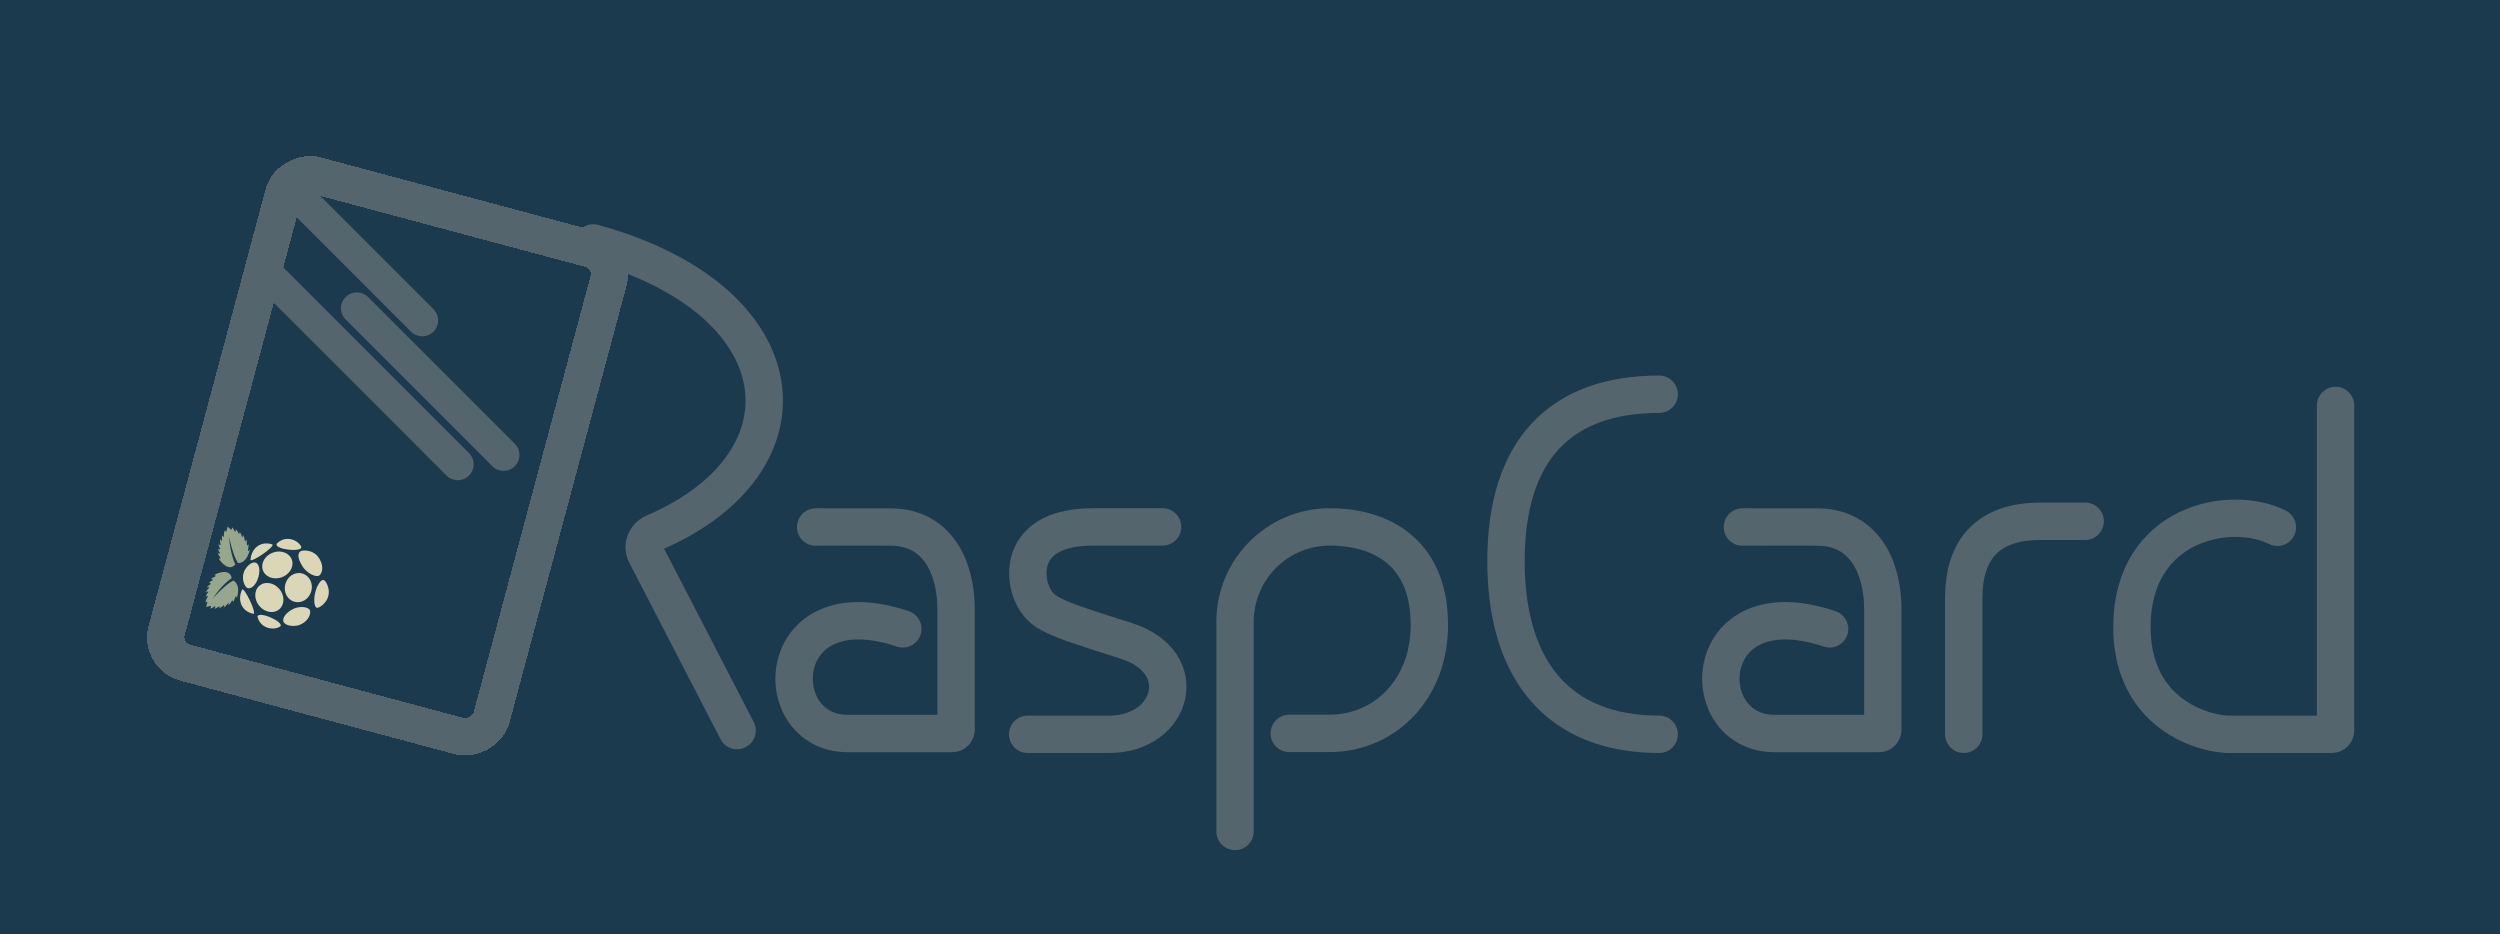 <svg width="1338" height="500" viewBox="0 0 1338 500" fill="none" xmlns="http://www.w3.org/2000/svg">
<rect width="1338" height="500" fill="#1B3A4E"/>
<g filter="url(#filter0_d_12_2)">
<path d="M1246 213V387C1246 388.105 1245.1 389 1244 389H1187.73C1170.66 387.997 1136.6 374.96 1137 330.835C1137.51 275.678 1189.74 265.65 1214.86 278.185" stroke="#55656D" stroke-width="20" stroke-linecap="round"/>
</g>
<g filter="url(#filter1_d_12_2)">
<path d="M1047 389V316C1047 290.5 1059.5 275 1088 275C1106.5 275 1103 275 1112 275" stroke="#55656D" stroke-width="20" stroke-linecap="round"/>
</g>
<g filter="url(#filter2_d_12_2)">
<path d="M975.193 332.574C905.193 309.074 902.193 388.574 945.693 388.574H1001.69C1002.8 388.574 1003.69 387.679 1003.69 386.574V322.074C1003.69 299.407 993.526 278.074 968.693 278.074C928.526 278.074 930.359 277.907 928.526 278.074" stroke="#55656D" stroke-width="20" stroke-linecap="round" stroke-linejoin="round"/>
</g>
<g filter="url(#filter3_d_12_2)">
<path d="M884 389C830.064 389 802 354.71 802 296.304C802 236.541 831.38 207 884 207" stroke="#55656D" stroke-width="20" stroke-linecap="round"/>
</g>
<g filter="url(#filter4_d_12_2)">
<path d="M657 441C657 441 657 391.46 657 369.607C657 356.171 657 341.908 657 328.738C657 300.712 679.719 278 707.744 278V278C731.357 278 761 288.567 761 330.535C761 365.266 736.744 388.5 707.604 388.5C691.024 388.5 691.527 388.5 686 388.5" stroke="#55656D" stroke-width="20" stroke-linecap="round" stroke-linejoin="round"/>
</g>
<g filter="url(#filter5_d_12_2)">
<path d="M546 389H589.63C623.731 389 634.764 350.395 598.656 338.951C559.039 326.394 553.397 324.58 548.507 314.174C543.618 303.768 542.588 278 581.104 278C612.698 278 618.214 278 618.214 278" stroke="#55656D" stroke-width="20" stroke-linecap="round" stroke-linejoin="round"/>
</g>
<g filter="url(#filter6_d_12_2)">
<path d="M479.193 332.574C409.193 309.074 406.193 388.574 449.693 388.574H505.693C506.797 388.574 507.693 387.679 507.693 386.574V322.074C507.693 299.407 497.526 278.074 472.693 278.074C432.526 278.074 434.359 277.907 432.526 278.074" stroke="#55656D" stroke-width="20" stroke-linecap="round" stroke-linejoin="round"/>
</g>
<g filter="url(#filter7_d_12_2)">
<path d="M150.5 100L222 171.5M265.5 243.5L187 165M137 144.5L241 248.5" stroke="#55656D" stroke-width="17" stroke-linecap="round"/>
</g>
<g filter="url(#filter8_d_12_2)">
<rect x="81.568" y="346.02" width="270" height="180" rx="14" transform="rotate(-75 81.568 346.02)" stroke="#55656D" stroke-width="20" shape-rendering="crispEdges"/>
</g>
<g filter="url(#filter9_d_12_2)">
<path d="M310.5 128C421.555 158.552 430.541 245.549 342.931 283.147C338.508 285.045 336.453 290.277 338.664 294.553L387.5 389" stroke="#55656D" stroke-width="20" stroke-linecap="round"/>
</g>
<path d="M113.772 320.421C118.614 315.046 122.152 312.116 124.87 310.719C128.623 312.813 127.388 318.159 126.756 320.065C126.679 319.62 126.549 319.23 126.245 319.023C125.773 319.417 125.617 321.222 124.626 322.246C124.655 321.759 124.621 321.518 124.341 321.211C123.678 322.252 123.041 323.393 122.254 323.954C122.363 323.567 122.542 323.226 122.33 322.625C121.514 323.498 120.793 324.469 119.738 325.091C119.866 324.561 120.025 323.996 119.878 323.779C119.058 324.558 118.212 325.174 117.343 325.639C117.628 324.926 117.636 324.594 117.557 324.382C116.655 324.895 115.813 325.625 114.82 325.815C115.153 325.318 115.359 324.837 115.181 324.403C114.583 324.499 113.993 325.44 112.587 325.696C112.797 325.135 113.029 324.543 112.938 324.387C111.789 324.366 111.061 324.662 110.313 324.944C110.625 323.707 111.148 321.846 111.023 321.903L110.049 322.458C110.051 321.169 110.752 320.037 111.268 319.217C111.063 318.732 110.557 319.034 110.021 319.415C110.43 318.429 110.91 317.567 111.455 316.817C111.176 316.264 110.58 316.893 110.086 317.143C110.806 315.642 111.402 315.084 111.997 314.53C111.669 313.925 111.158 314.276 110.672 314.495C111.428 313.42 112.156 312.957 112.886 312.46C112.652 312.163 112.528 311.768 111.713 311.986C112.422 311.27 113.161 310.785 113.924 310.484C113.735 309.872 113.228 309.963 112.813 309.849C113.756 309.159 114.658 308.803 115.576 308.317C115.514 308.152 115.21 307.942 114.707 307.693C117.282 306.135 123.146 304.53 124.004 309.368C120.038 312.227 116.698 316.016 113.772 320.423L113.772 320.421M122.623 287.39C124.129 294.465 125.727 298.772 127.383 301.341C131.68 301.404 133.283 296.157 133.689 294.19C133.4 294.537 133.093 294.81 132.726 294.837C132.514 294.259 133.281 292.618 132.935 291.236C132.717 291.673 132.567 291.864 132.171 291.99C132.117 290.757 132.136 289.45 131.735 288.571C131.636 288.961 131.62 289.345 131.136 289.76C130.866 288.596 130.727 287.394 130.124 286.328C129.97 286.851 129.826 287.421 129.59 287.534C129.269 286.45 128.845 285.493 128.324 284.656C128.215 285.417 128.056 285.707 127.881 285.851C127.356 284.956 126.993 283.903 126.227 283.242C126.267 283.839 126.205 284.359 125.834 284.646C125.364 284.264 125.324 283.154 124.234 282.229C124.135 282.82 124.04 283.449 123.883 283.538C122.878 282.981 122.395 282.36 121.888 281.743C121.54 282.97 121.063 284.843 120.982 284.731L120.416 283.763C119.774 284.881 119.816 286.212 119.852 287.18C119.431 287.497 119.145 286.983 118.871 286.385C118.732 287.444 118.717 288.43 118.814 289.352C118.295 289.691 118.094 288.848 117.791 288.385C117.664 290.045 117.901 290.826 118.14 291.603C117.553 291.964 117.286 291.404 116.975 290.971C117.092 292.28 117.491 293.045 117.874 293.84C117.523 293.981 117.218 294.261 116.622 293.664C116.878 294.639 117.275 295.429 117.786 296.071C117.316 296.506 116.922 296.174 116.506 296.065C116.977 297.134 117.581 297.894 118.133 298.774C117.997 298.885 117.629 298.915 117.068 298.879C118.519 301.516 122.795 305.838 125.957 302.077C123.951 297.62 122.953 292.669 122.623 287.39L122.623 287.39" fill="#96A78E"/>
<path d="M161.693 306.907C165.521 307.909 167.73 312.121 166.628 316.314C165.526 320.508 161.53 323.096 157.702 322.094C157.678 322.087 157.653 322.081 157.629 322.074C153.802 321.072 151.592 316.86 152.694 312.667C153.796 308.473 157.793 305.885 161.62 306.887L161.693 306.907M138.718 313.582C141.597 310.985 146.366 311.656 149.371 315.08C152.375 318.504 152.476 323.385 149.597 325.982C146.718 328.578 141.948 327.907 138.944 324.483C135.94 321.059 135.838 316.178 138.718 313.582ZM140.621 305.002C141.817 308.69 146.283 310.494 150.596 309.03C154.91 307.567 157.438 303.391 156.243 299.703C155.048 296.015 150.582 294.211 146.268 295.674C141.955 297.137 139.426 301.313 140.621 305.002ZM137.84 330.18C137.849 326.546 152.035 332.755 150.082 335.191C146.852 337.58 139.513 336.661 137.84 330.18M148.161 290.923C146.352 294.075 161.744 295.79 161.27 292.705C159.667 289.021 152.851 286.146 148.161 290.923ZM134.06 299.499C134.65 293.382 139.398 289.433 145.627 291.313C147.984 292.151 133.841 301.753 134.06 299.499M129.541 315.627C126.994 321.22 129.131 327.014 135.466 328.501C137.926 328.953 130.478 313.566 129.541 315.627M130.329 306.824C129.303 310.294 131.061 314.36 132.599 314.781C134.469 315.292 137.128 313.033 138.28 308.929C139.437 304.733 138.591 301.631 136.663 301.099C134.478 300.497 131.126 303.714 130.329 306.824L130.329 306.824ZM168.776 316.897C169.461 313.815 171.659 310.022 173.124 310.406C174.557 310.736 176.759 315.354 175.723 318.975C174.874 322.785 170.671 325.618 169.569 325.271C167.921 324.89 167.89 319.905 168.776 316.897M157.092 325.828C160.259 324.351 165.067 324.58 165.921 326.749C166.485 328.735 164.949 332.781 159.955 334.611C155.895 335.66 152.376 334.442 151.697 332.76C150.996 330.328 153.567 327.551 157.092 325.827L157.092 325.828ZM162.186 303.535C164.277 306.611 168.889 309.247 170.945 307.964C172.625 306.659 173.629 302.218 170.042 297.778C167.68 294.619 162.47 294.069 160.782 295.06C158.715 296.65 159.905 300.046 162.185 303.535L162.186 303.535Z" fill="#DBD7B6"/>
<defs>
<filter id="filter0_d_12_2" x="1127" y="203" width="133" height="200" filterUnits="userSpaceOnUse" color-interpolation-filters="sRGB">
<feFlood flood-opacity="0" result="BackgroundImageFix"/>
<feColorMatrix in="SourceAlpha" type="matrix" values="0 0 0 0 0 0 0 0 0 0 0 0 0 0 0 0 0 0 127 0" result="hardAlpha"/>
<feOffset dx="4" dy="4"/>
<feComposite in2="hardAlpha" operator="out"/>
<feColorMatrix type="matrix" values="0 0 0 0 0 0 0 0 0 0 0 0 0 0 0 0 0 0 0.25 0"/>
<feBlend mode="normal" in2="BackgroundImageFix" result="effect1_dropShadow_12_2"/>
<feBlend mode="normal" in="SourceGraphic" in2="effect1_dropShadow_12_2" result="shape"/>
</filter>
<filter id="filter1_d_12_2" x="1037" y="265" width="89" height="138" filterUnits="userSpaceOnUse" color-interpolation-filters="sRGB">
<feFlood flood-opacity="0" result="BackgroundImageFix"/>
<feColorMatrix in="SourceAlpha" type="matrix" values="0 0 0 0 0 0 0 0 0 0 0 0 0 0 0 0 0 0 127 0" result="hardAlpha"/>
<feOffset dx="4" dy="4"/>
<feComposite in2="hardAlpha" operator="out"/>
<feColorMatrix type="matrix" values="0 0 0 0 0 0 0 0 0 0 0 0 0 0 0 0 0 0 0.25 0"/>
<feBlend mode="normal" in2="BackgroundImageFix" result="effect1_dropShadow_12_2"/>
<feBlend mode="normal" in="SourceGraphic" in2="effect1_dropShadow_12_2" result="shape"/>
</filter>
<filter id="filter2_d_12_2" x="907.001" y="267.999" width="110.692" height="134.575" filterUnits="userSpaceOnUse" color-interpolation-filters="sRGB">
<feFlood flood-opacity="0" result="BackgroundImageFix"/>
<feColorMatrix in="SourceAlpha" type="matrix" values="0 0 0 0 0 0 0 0 0 0 0 0 0 0 0 0 0 0 127 0" result="hardAlpha"/>
<feOffset dx="4" dy="4"/>
<feComposite in2="hardAlpha" operator="out"/>
<feColorMatrix type="matrix" values="0 0 0 0 0 0 0 0 0 0 0 0 0 0 0 0 0 0 0.25 0"/>
<feBlend mode="normal" in2="BackgroundImageFix" result="effect1_dropShadow_12_2"/>
<feBlend mode="normal" in="SourceGraphic" in2="effect1_dropShadow_12_2" result="shape"/>
</filter>
<filter id="filter3_d_12_2" x="792" y="197" width="106" height="206" filterUnits="userSpaceOnUse" color-interpolation-filters="sRGB">
<feFlood flood-opacity="0" result="BackgroundImageFix"/>
<feColorMatrix in="SourceAlpha" type="matrix" values="0 0 0 0 0 0 0 0 0 0 0 0 0 0 0 0 0 0 127 0" result="hardAlpha"/>
<feOffset dx="4" dy="4"/>
<feComposite in2="hardAlpha" operator="out"/>
<feColorMatrix type="matrix" values="0 0 0 0 0 0 0 0 0 0 0 0 0 0 0 0 0 0 0.25 0"/>
<feBlend mode="normal" in2="BackgroundImageFix" result="effect1_dropShadow_12_2"/>
<feBlend mode="normal" in="SourceGraphic" in2="effect1_dropShadow_12_2" result="shape"/>
</filter>
<filter id="filter4_d_12_2" x="647" y="268" width="128" height="187" filterUnits="userSpaceOnUse" color-interpolation-filters="sRGB">
<feFlood flood-opacity="0" result="BackgroundImageFix"/>
<feColorMatrix in="SourceAlpha" type="matrix" values="0 0 0 0 0 0 0 0 0 0 0 0 0 0 0 0 0 0 127 0" result="hardAlpha"/>
<feOffset dx="4" dy="4"/>
<feComposite in2="hardAlpha" operator="out"/>
<feColorMatrix type="matrix" values="0 0 0 0 0 0 0 0 0 0 0 0 0 0 0 0 0 0 0.25 0"/>
<feBlend mode="normal" in2="BackgroundImageFix" result="effect1_dropShadow_12_2"/>
<feBlend mode="normal" in="SourceGraphic" in2="effect1_dropShadow_12_2" result="shape"/>
</filter>
<filter id="filter5_d_12_2" x="536" y="268" width="99" height="135" filterUnits="userSpaceOnUse" color-interpolation-filters="sRGB">
<feFlood flood-opacity="0" result="BackgroundImageFix"/>
<feColorMatrix in="SourceAlpha" type="matrix" values="0 0 0 0 0 0 0 0 0 0 0 0 0 0 0 0 0 0 127 0" result="hardAlpha"/>
<feOffset dx="4" dy="4"/>
<feComposite in2="hardAlpha" operator="out"/>
<feColorMatrix type="matrix" values="0 0 0 0 0 0 0 0 0 0 0 0 0 0 0 0 0 0 0.25 0"/>
<feBlend mode="normal" in2="BackgroundImageFix" result="effect1_dropShadow_12_2"/>
<feBlend mode="normal" in="SourceGraphic" in2="effect1_dropShadow_12_2" result="shape"/>
</filter>
<filter id="filter6_d_12_2" x="411.001" y="267.999" width="110.692" height="134.575" filterUnits="userSpaceOnUse" color-interpolation-filters="sRGB">
<feFlood flood-opacity="0" result="BackgroundImageFix"/>
<feColorMatrix in="SourceAlpha" type="matrix" values="0 0 0 0 0 0 0 0 0 0 0 0 0 0 0 0 0 0 127 0" result="hardAlpha"/>
<feOffset dx="4" dy="4"/>
<feComposite in2="hardAlpha" operator="out"/>
<feColorMatrix type="matrix" values="0 0 0 0 0 0 0 0 0 0 0 0 0 0 0 0 0 0 0.25 0"/>
<feBlend mode="normal" in2="BackgroundImageFix" result="effect1_dropShadow_12_2"/>
<feBlend mode="normal" in="SourceGraphic" in2="effect1_dropShadow_12_2" result="shape"/>
</filter>
<filter id="filter7_d_12_2" x="128.5" y="91.5" width="149.5" height="165.5" filterUnits="userSpaceOnUse" color-interpolation-filters="sRGB">
<feFlood flood-opacity="0" result="BackgroundImageFix"/>
<feColorMatrix in="SourceAlpha" type="matrix" values="0 0 0 0 0 0 0 0 0 0 0 0 0 0 0 0 0 0 127 0" result="hardAlpha"/>
<feOffset dx="4"/>
<feComposite in2="hardAlpha" operator="out"/>
<feColorMatrix type="matrix" values="0 0 0 0 0 0 0 0 0 0 0 0 0 0 0 0 0 0 0.25 0"/>
<feBlend mode="normal" in2="BackgroundImageFix" result="effect1_dropShadow_12_2"/>
<feBlend mode="normal" in="SourceGraphic" in2="effect1_dropShadow_12_2" result="shape"/>
</filter>
<filter id="filter8_d_12_2" x="74.709" y="78.36" width="261.467" height="326.106" filterUnits="userSpaceOnUse" color-interpolation-filters="sRGB">
<feFlood flood-opacity="0" result="BackgroundImageFix"/>
<feColorMatrix in="SourceAlpha" type="matrix" values="0 0 0 0 0 0 0 0 0 0 0 0 0 0 0 0 0 0 127 0" result="hardAlpha"/>
<feOffset dx="4" dy="5"/>
<feComposite in2="hardAlpha" operator="out"/>
<feColorMatrix type="matrix" values="0 0 0 0 0 0 0 0 0 0 0 0 0 0 0 0 0 0 0.25 0"/>
<feBlend mode="normal" in2="BackgroundImageFix" result="effect1_dropShadow_12_2"/>
<feBlend mode="normal" in="SourceGraphic" in2="effect1_dropShadow_12_2" result="shape"/>
</filter>
<filter id="filter9_d_12_2" x="300.497" y="117.997" width="118.545" height="283.005" filterUnits="userSpaceOnUse" color-interpolation-filters="sRGB">
<feFlood flood-opacity="0" result="BackgroundImageFix"/>
<feColorMatrix in="SourceAlpha" type="matrix" values="0 0 0 0 0 0 0 0 0 0 0 0 0 0 0 0 0 0 127 0" result="hardAlpha"/>
<feOffset dx="7" dy="2"/>
<feComposite in2="hardAlpha" operator="out"/>
<feColorMatrix type="matrix" values="0 0 0 0 0 0 0 0 0 0 0 0 0 0 0 0 0 0 0.25 0"/>
<feBlend mode="normal" in2="BackgroundImageFix" result="effect1_dropShadow_12_2"/>
<feBlend mode="normal" in="SourceGraphic" in2="effect1_dropShadow_12_2" result="shape"/>
</filter>
</defs>
</svg>
